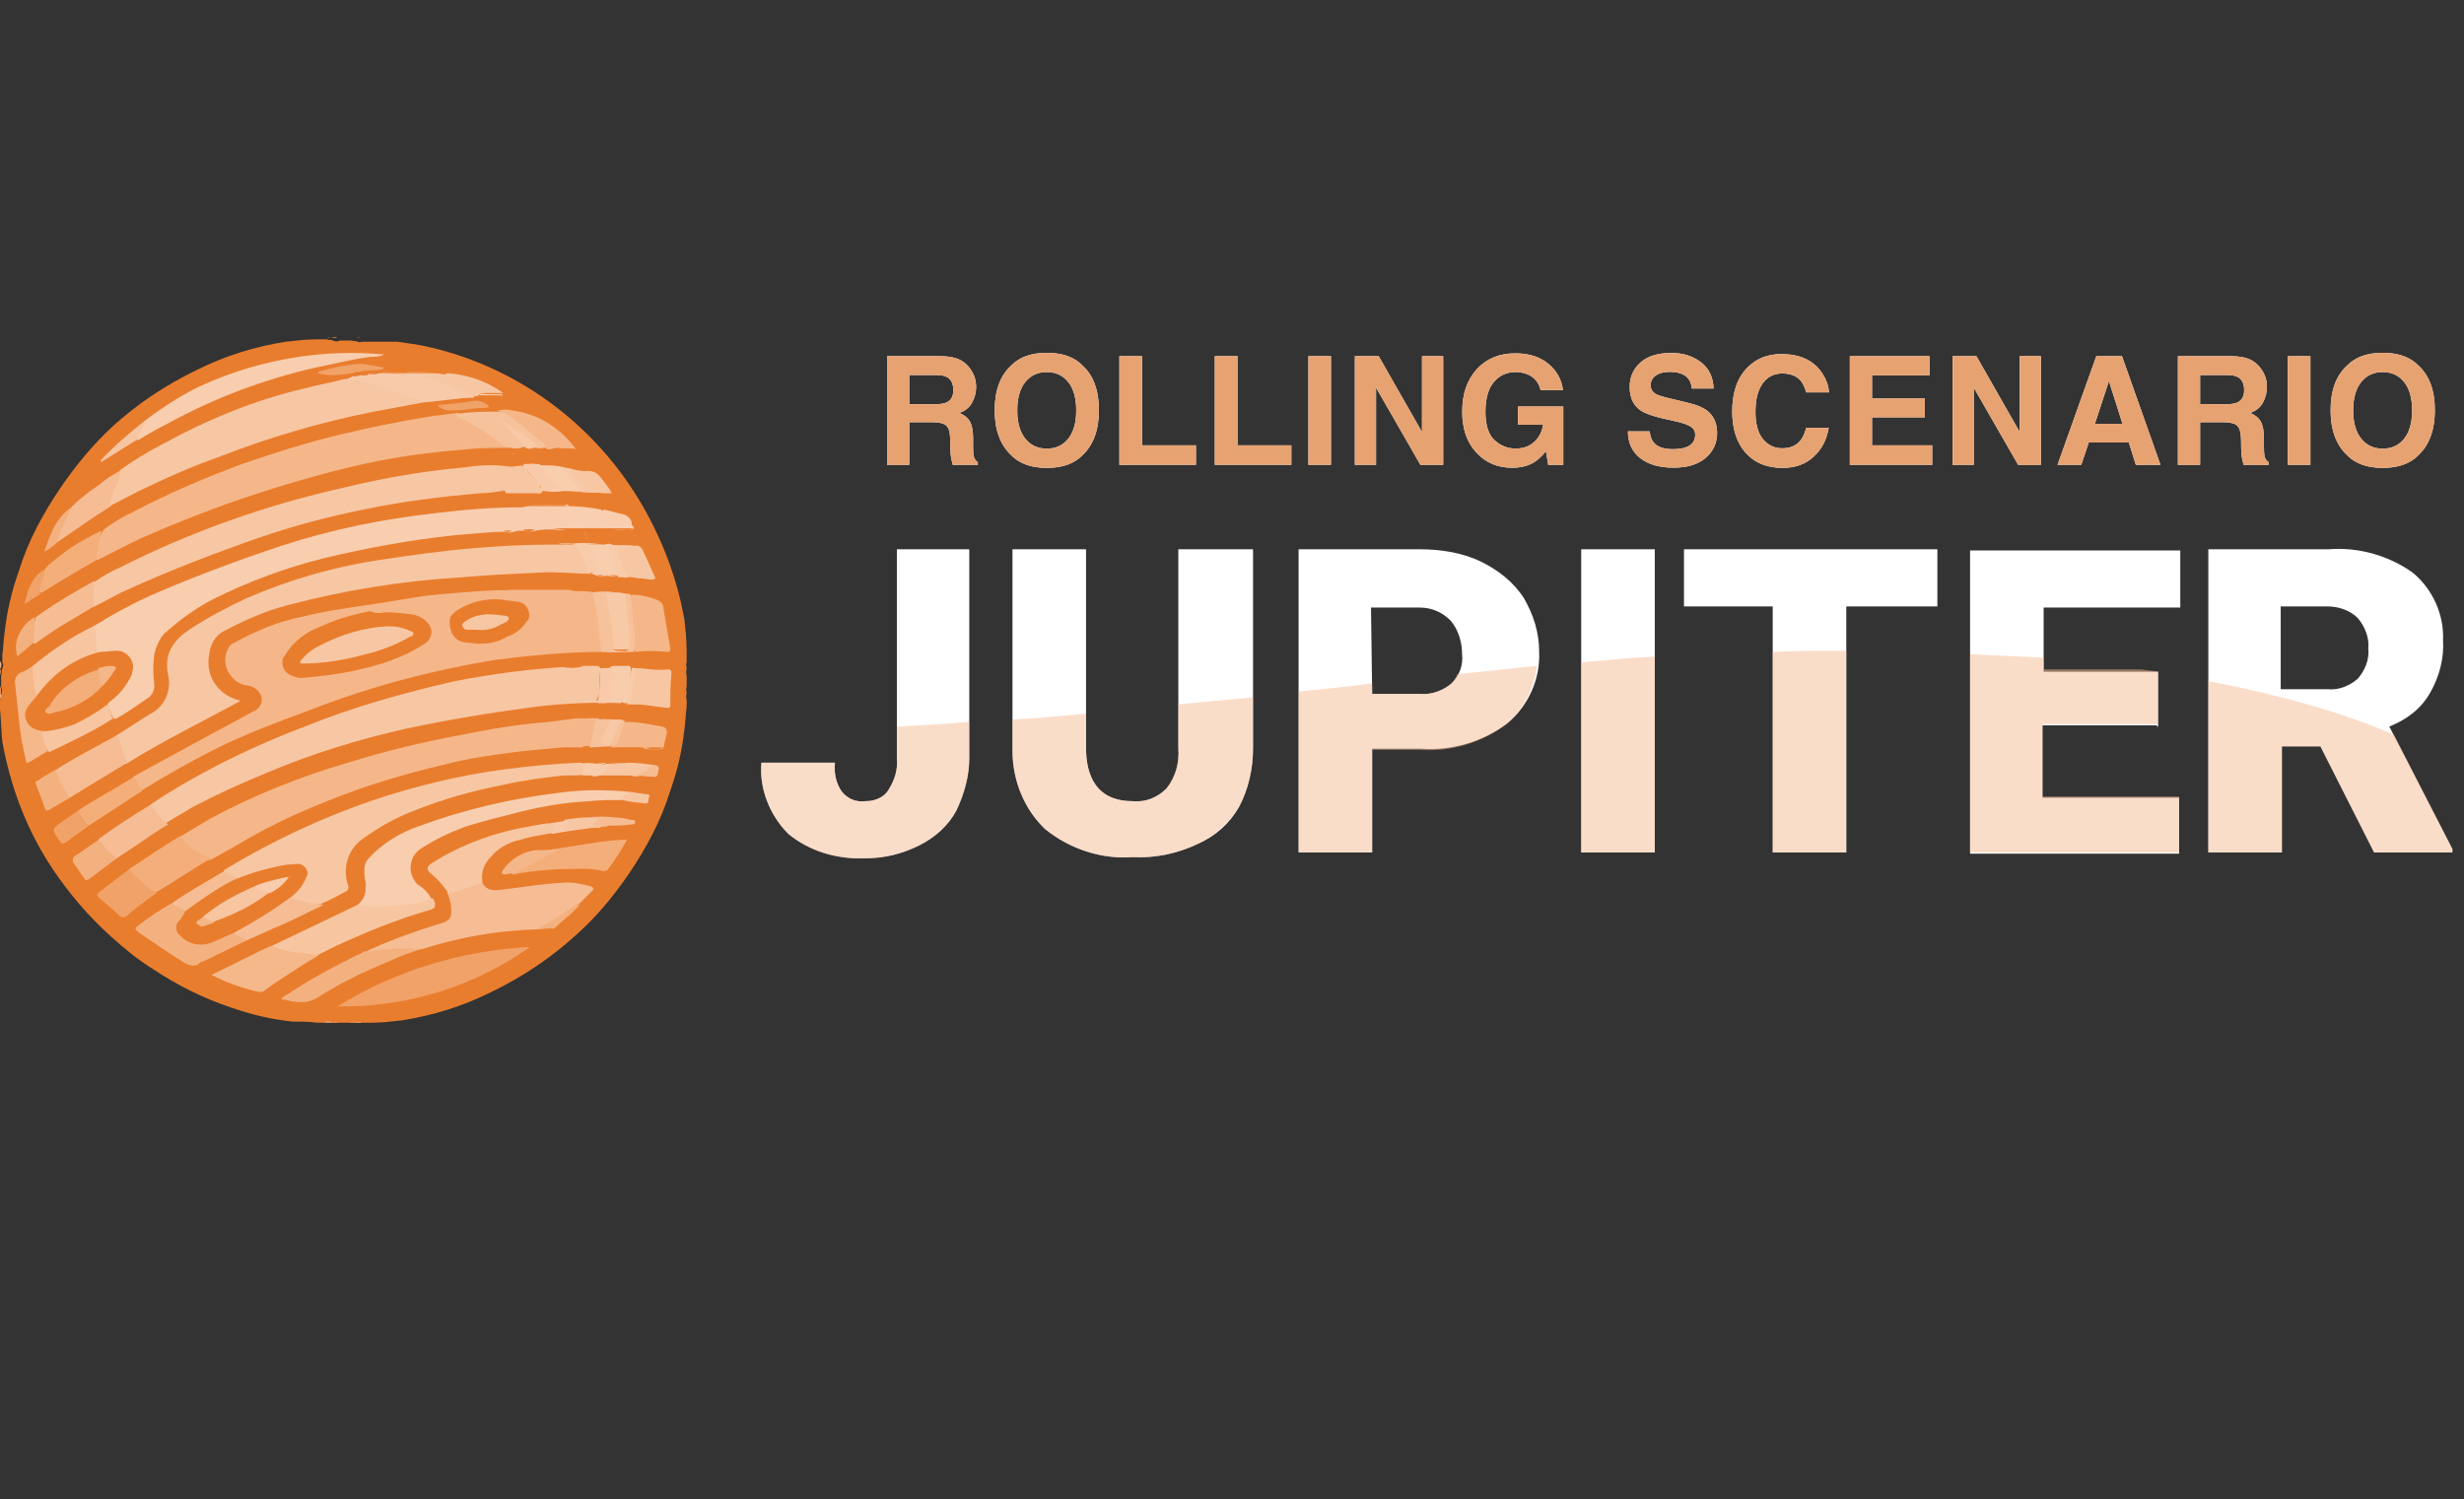 <svg width="212" height="129" viewBox="0 0 212 129" fill="none" xmlns="http://www.w3.org/2000/svg">
<rect x="0" y="0" width="212" height="129" fill="#333333" stroke="none"/>
<g clip-path="url(#clip0_2952_69291)">
<path d="M77.065 47.262H83.395V65.223C83.395 66.728 82.993 68.233 82.29 69.738C81.587 71.043 80.482 72.046 79.075 72.749C77.668 73.451 76.161 73.852 74.453 73.852C72.042 73.953 69.63 73.25 67.822 71.745C66.214 70.14 65.31 67.832 65.511 65.624H71.841C71.74 66.527 71.941 67.43 72.444 68.133C72.946 68.735 73.649 69.036 74.453 68.936C75.257 68.936 76.061 68.635 76.463 67.932C76.965 67.129 77.266 66.226 77.166 65.223V47.262H77.065ZM107.811 47.262V64.42C107.811 66.126 107.409 67.932 106.605 69.437C105.802 70.842 104.596 71.946 102.988 72.648C101.28 73.451 99.371 73.852 97.462 73.752C94.749 73.953 92.036 73.049 89.926 71.344C88.118 69.638 87.113 67.129 87.113 64.621V47.262H93.443V64.621C93.543 67.43 94.85 68.936 97.462 68.936C98.567 69.036 99.572 68.635 100.376 67.832C101.18 66.828 101.481 65.624 101.381 64.32V47.262H107.811ZM118.06 64.521V73.35H111.73V47.262H122.179C123.988 47.262 125.897 47.563 127.504 48.366C128.911 49.068 130.217 50.072 131.122 51.476C131.925 52.881 132.428 54.386 132.428 56.092C132.528 58.4 131.523 60.708 129.715 62.213C127.605 63.818 124.892 64.621 122.28 64.42H118.06V64.521ZM118.06 59.704H122.179C123.184 59.805 124.189 59.403 124.892 58.801C125.595 58.099 125.897 57.196 125.796 56.293C125.796 55.289 125.495 54.186 124.792 53.383C124.088 52.681 123.184 52.279 122.179 52.279H117.959L118.06 59.704ZM142.375 73.35H136.045V47.262H142.375V73.35ZM166.69 52.179H158.853V73.35H152.523V52.179H144.887V47.262H166.69V52.179ZM185.58 62.413H175.733V68.635H187.489V73.451H169.503V47.362H187.589V52.279H175.833V57.798H185.68V62.514H185.58V62.413ZM199.646 64.22H196.331V73.35H190.001V47.262H200.35C202.862 47.061 205.474 47.764 207.584 49.269C209.292 50.674 210.297 52.881 210.196 55.089C210.297 56.594 209.895 58.199 209.091 59.604C208.287 61.009 207.082 61.912 205.574 62.514L211 73.049V73.35H204.268L199.646 64.22ZM196.23 59.303H200.249C201.254 59.403 202.158 59.002 202.862 58.4C203.464 57.697 203.866 56.794 203.766 55.791C203.866 54.888 203.464 53.885 202.862 53.182C202.158 52.48 201.154 52.179 200.249 52.179H196.23V59.303Z" fill="white"/>
<path d="M74.453 73.852C76.061 73.852 77.568 73.451 79.075 72.748C80.482 72.046 81.587 71.043 82.29 69.738C82.993 68.333 83.395 66.828 83.395 65.223V62.112C81.185 62.313 79.075 62.413 77.166 62.514V65.223C77.266 66.226 76.965 67.129 76.463 67.932C76.061 68.634 75.257 68.935 74.453 68.935C73.649 69.036 72.946 68.735 72.444 68.133C71.941 67.43 71.74 66.527 71.841 65.624H65.511C65.31 67.832 66.214 70.139 67.822 71.745C69.63 73.25 71.941 73.952 74.453 73.852Z" fill="#F6BD95" fill-opacity="0.5"/>
<path d="M101.38 60.607V64.32C101.481 65.524 101.179 66.728 100.376 67.832C99.572 68.635 98.567 69.036 97.462 68.936C94.95 68.936 93.543 67.531 93.443 64.621V61.41C91.232 61.611 89.122 61.812 87.113 61.912V64.621C87.113 67.129 88.118 69.638 89.926 71.344C92.036 73.05 94.749 73.953 97.462 73.752C99.371 73.852 101.28 73.451 102.988 72.648C104.495 71.946 105.701 70.842 106.605 69.437C107.409 67.932 107.811 66.227 107.811 64.42V60.005C105.5 60.206 103.39 60.407 101.38 60.607Z" fill="#F6BD95" fill-opacity="0.5"/>
<path d="M132.227 57.296C130.016 57.497 127.705 57.798 125.394 57.998C125.294 58.299 125.093 58.6 124.892 58.801C124.189 59.403 123.184 59.804 122.179 59.704H118.059V58.801C115.849 59.102 113.739 59.303 111.729 59.503V73.35H118.059V64.52H122.179C124.791 64.721 127.504 63.918 129.614 62.313C131.121 61.008 132.026 59.202 132.227 57.296Z" fill="#F6BD95" fill-opacity="0.5"/>
<path d="M190 73.351H196.33V64.22H199.646L204.268 73.351H211V73.05L205.976 63.216C201.555 61.31 196.23 59.805 190 58.601V73.351Z" fill="#F6BD95" fill-opacity="0.5"/>
<path d="M142.375 56.493C140.365 56.593 138.155 56.794 136.045 56.995V73.35H142.375V56.493Z" fill="#F6BD95" fill-opacity="0.5"/>
<path d="M158.853 73.35V55.992C156.743 55.992 154.733 55.992 152.523 56.092V73.35H158.853Z" fill="#F6BD95" fill-opacity="0.5"/>
<path d="M169.503 56.292V73.35H187.489V68.534H175.733V62.313H185.58H185.68V57.798C185.178 57.697 184.776 57.697 184.273 57.597H175.833V56.593C173.723 56.493 171.613 56.393 169.503 56.292Z" fill="#F6BD95" fill-opacity="0.5"/>
<path d="M27.932 88H27.329C26.526 87.9 25.822 87.9 25.119 87.9C23.311 87.699 21.602 87.298 19.894 86.696C17.483 85.893 15.272 84.789 13.162 83.384C11.856 82.582 10.65 81.578 9.545 80.575C7.636 78.869 5.928 76.862 4.521 74.755C2.311 71.444 0.904 67.731 0.201 63.818C0.1 62.815 0.1 61.912 0 61.008C0 60.908 0 60.808 0 60.808V60.206C0.1 60.005 0 59.804 0.1 59.704C0.201 59.604 0.201 59.303 0.1 59.102V58.099C0.201 57.898 0.1 57.697 0.201 57.497C0.301 57.296 0.301 57.095 0.201 56.995V56.393C0.301 55.691 0.301 54.988 0.402 54.386C0.603 52.58 1.005 50.874 1.608 49.168C2.411 46.559 3.718 44.151 5.225 41.944C6.531 40.037 7.938 38.332 9.646 36.726C11.856 34.719 14.268 33.114 16.98 31.809C19.392 30.605 22.004 29.803 24.617 29.401C25.521 29.301 26.325 29.201 27.229 29.201H28.133C28.334 29.301 28.535 29.201 28.636 29.301C28.837 29.401 29.038 29.401 29.239 29.301H30.243C30.444 29.401 30.645 29.301 30.746 29.401C30.947 29.502 31.047 29.401 31.248 29.401H31.851C32.655 29.401 33.358 29.401 34.162 29.401C34.865 29.502 35.569 29.602 36.171 29.702C44.209 31.308 51.243 36.425 55.362 43.65C57.071 46.66 58.276 49.871 58.879 53.282C58.98 54.185 59.08 55.088 59.08 56.092V56.995C58.98 57.196 59.08 57.396 59.08 57.497C59.08 57.597 58.98 57.898 59.08 58.099V59.102C58.98 59.303 59.08 59.503 59.08 59.604C59.08 59.704 58.98 60.005 59.08 60.206V60.808C58.98 61.51 58.98 62.213 58.879 62.815C58.678 64.621 58.276 66.326 57.673 68.032C56.87 70.641 55.563 73.049 54.056 75.257C52.75 77.163 51.243 78.969 49.535 80.475C47.324 82.481 44.913 84.087 42.2 85.391C39.789 86.595 37.176 87.398 34.564 87.799C33.66 87.9 32.856 88 31.951 88C31.851 88 31.75 88 31.65 88.1H31.047C30.846 88 30.746 88.1 30.545 88C30.344 87.9 30.143 88 30.042 88.1H29.038C28.837 88 28.636 88.1 28.435 88C28.234 87.9 28.133 87.9 27.932 88Z" fill="#E97D2E"/>
<path d="M0 59.002C0.1 59.203 0.1 59.403 0.1 59.604C0.1 59.704 0 59.704 0 59.604V59.002Z" fill="#EE914C"/>
<path d="M28.535 29C28.334 29 28.133 29.101 28.033 28.9L28.535 29Z" fill="#F1A973"/>
<path d="M0 56.895C0.201 57.096 0.1 57.296 0.1 57.397C0.1 57.497 0 57.497 0 57.497V56.895Z" fill="#F1A973"/>
<path d="M28.535 29L29.138 28.9C28.937 29.101 28.736 29.101 28.535 29ZM0 57.497C0.1 57.697 0.1 57.898 0 58.099V57.497Z" fill="#EE914C"/>
<path d="M0 59.604C0.1 59.805 0.201 60.005 0 60.106V59.604ZM27.932 88C28.133 87.8 28.334 87.9 28.435 87.9C28.535 87.9 28.535 88 28.535 88H27.932Z" fill="#F1A973"/>
<path d="M28.535 88C28.736 87.9 28.937 87.9 29.138 88H28.535ZM30.042 88C30.243 87.9 30.444 87.9 30.645 87.9C30.746 87.9 30.746 88 30.645 88H30.042Z" fill="#EE914C"/>
<path d="M30.645 29L31.147 28.9C30.946 29.101 30.745 29 30.645 29ZM30.645 88C30.846 87.9 30.946 87.9 31.147 88H30.645Z" fill="#F1A973"/>
<path d="M49.032 50.774C49.736 50.975 50.439 50.774 51.042 50.975C51.243 50.975 51.444 51.175 51.444 51.376C51.745 52.781 51.946 54.185 51.946 55.59C51.946 55.791 51.946 55.992 51.846 56.092C48.731 56.092 45.616 56.393 42.501 56.794C37.076 57.697 31.75 59.102 26.626 61.109C23.913 62.112 21.201 63.116 18.588 64.42C16.378 65.524 14.268 66.728 12.158 68.032C11.655 67.932 11.354 67.33 11.454 66.828L16.98 63.818L21.803 61.209C22.306 61.009 22.607 60.507 22.507 60.005C22.406 59.504 21.904 59.102 21.401 59.002C20.196 58.901 19.291 57.798 19.392 56.594C19.392 56.393 19.492 56.092 19.593 55.891C19.693 55.59 19.894 55.39 20.196 55.289C22.004 54.286 23.913 53.483 25.923 53.082C27.932 52.58 30.042 52.279 32.152 51.978C33.358 51.777 34.664 51.577 35.87 51.376C37.076 51.175 38.482 51.075 39.789 50.975C41.095 50.874 42.401 50.774 43.707 50.774C44.209 50.774 44.712 50.774 45.214 50.774C46.52 50.774 47.827 50.774 49.032 50.774Z" fill="#F5B789"/>
<path d="M50.942 49.37C49.434 49.37 47.927 49.169 46.42 49.269C44.21 49.37 41.999 49.47 39.789 49.67C34.664 49.972 29.641 50.774 24.717 52.079C22.808 52.58 21 53.383 19.292 54.286C18.488 54.688 18.086 55.49 17.985 56.393C17.684 58.099 18.689 59.705 20.397 60.206L20.698 60.307C17.383 62.113 14.067 63.718 10.852 65.725C10.651 65.725 10.55 65.625 10.45 65.424C10.249 64.922 10.048 64.32 9.847 63.819C9.746 63.618 9.847 63.417 9.947 63.317C10.952 62.715 11.957 62.012 12.962 61.41C14.167 60.808 14.77 59.404 14.469 58.099C14.067 56.193 14.971 55.089 16.277 54.186C17.784 53.182 19.492 52.279 21.201 51.477C24.918 49.871 28.736 48.767 32.755 48.165C35.468 47.764 38.181 47.363 40.894 47.162C43.104 46.961 45.315 46.861 47.525 46.861H47.927C48.329 46.861 48.731 46.861 49.133 46.861C49.535 46.761 49.836 46.961 49.937 47.363C50.138 47.764 50.339 48.165 50.439 48.567C50.54 48.868 50.741 49.069 50.841 49.37C50.942 49.269 50.942 49.269 50.942 49.37ZM12.962 69.237C13.765 68.635 14.67 68.133 15.473 67.631C18.89 65.625 22.507 63.919 26.224 62.514C30.444 60.808 34.765 59.604 39.186 58.601C42.301 57.999 45.315 57.597 48.43 57.397C48.932 57.497 49.434 57.497 49.937 57.397L50.138 57.296C50.54 57.296 50.841 57.296 51.243 57.296C51.544 57.296 51.745 57.397 51.645 57.798C51.544 58.4 51.645 59.002 51.544 59.604C51.544 59.805 51.444 60.106 51.243 60.307C50.841 60.307 50.54 60.307 50.138 60.307C50.64 60.307 51.142 60.307 51.645 60.206C52.147 60.106 52.65 60.106 53.152 60.206C53.353 60.206 53.453 60.307 53.453 60.507C51.042 60.407 48.631 60.507 46.119 60.808C42.301 61.31 38.583 61.912 34.865 62.715C30.846 63.618 26.928 64.822 23.11 66.427C20.899 67.33 18.689 68.334 16.579 69.438L14.067 70.943C13.866 71.043 13.665 70.943 13.464 70.742C13.162 70.341 12.861 70.04 12.56 69.739C12.861 69.638 12.861 69.438 12.962 69.237Z" fill="#F7C7A4"/>
<path d="M54.458 45.255C54.458 45.356 54.559 45.356 54.559 45.456C54.559 45.456 54.458 45.556 54.358 45.556C52.75 45.556 51.142 45.757 49.635 45.657C48.932 45.556 48.229 45.657 47.626 45.556C47.123 45.556 46.621 45.556 46.119 45.657C45.817 45.757 45.415 45.757 45.114 45.657C44.812 45.657 44.511 45.657 44.21 45.757C44.009 45.858 43.707 45.858 43.506 45.757C41.999 45.757 40.492 45.958 39.085 46.058C35.267 46.46 31.449 47.162 27.732 48.065C24.516 48.868 21.301 50.072 18.287 51.577C16.78 52.38 15.373 53.383 14.067 54.587C13.665 55.089 13.363 55.791 13.263 56.393C13.162 57.196 13.162 57.999 13.263 58.801C13.363 59.303 13.062 59.905 12.66 60.106C11.756 60.708 10.952 61.31 10.048 61.812C9.847 61.912 9.746 61.812 9.646 61.611C9.545 61.21 9.344 60.909 9.244 60.608C9.143 60.306 9.445 60.206 9.545 60.106C10.249 59.604 10.751 58.902 11.153 58.099C11.454 57.497 11.253 56.795 10.651 56.393C10.45 56.293 10.249 56.193 9.947 56.193C9.445 56.293 8.942 56.293 8.44 56.293C8.239 56.193 8.139 56.092 8.139 55.892C8.038 55.189 7.938 54.487 8.038 53.885C9.847 52.781 11.655 51.778 13.564 50.975C17.081 49.47 20.598 48.165 24.215 46.961C28.535 45.556 32.956 44.654 37.478 44.152C39.889 43.851 42.401 43.65 44.913 43.65C45.013 43.65 45.114 43.65 45.214 43.55C45.717 43.449 46.219 43.449 46.721 43.449H48.631C48.731 43.449 48.831 43.349 48.932 43.55V43.65C48.53 44.051 48.53 44.051 48.932 44.654C49.032 44.754 49.032 44.854 49.133 44.955C49.233 45.255 49.133 45.356 48.831 45.356H47.023C47.123 45.356 47.123 45.356 47.224 45.356C48.43 45.356 49.535 45.255 50.64 45.155C51.142 45.155 51.544 45.155 52.047 45.155C52.549 45.255 52.951 45.255 53.453 45.255C53.755 45.255 54.056 45.255 54.458 45.255Z" fill="#F8CEAF"/>
<path d="M43.908 38.533C42.803 38.533 41.597 38.533 40.492 38.633C37.88 38.834 35.267 39.135 32.655 39.636C29.138 40.339 25.622 41.342 22.205 42.446C18.789 43.55 15.473 44.854 12.258 46.259C10.952 46.861 9.646 47.563 8.44 48.165C8.34 48.165 8.239 48.165 8.239 48.065C8.239 48.065 8.239 48.065 8.239 47.965C8.239 47.162 8.44 46.259 8.943 45.556C9.746 44.954 10.55 44.453 11.454 44.051C14.469 42.446 17.584 41.142 20.799 39.937C23.713 38.934 26.526 38.031 29.54 37.329C32.052 36.727 34.564 36.225 37.076 35.824C37.88 35.723 38.583 35.623 39.387 35.523C40.794 36.024 42.2 36.827 43.305 37.83C43.506 37.931 43.607 38.131 43.808 38.131C43.808 38.332 43.908 38.332 43.908 38.533ZM48.329 64.32C47.224 64.42 46.119 64.521 45.014 64.621C42.703 64.922 40.291 65.223 38.081 65.825C34.664 66.628 31.349 67.631 28.134 68.936C25.32 70.04 22.607 71.344 19.995 72.949C19.392 73.25 18.789 73.652 18.186 73.953C17.885 74.053 17.584 73.953 17.383 73.752C16.78 73.351 16.277 72.949 15.775 72.448C15.675 72.347 15.473 72.147 15.574 71.946C16.378 71.444 17.282 70.942 18.086 70.441C21.803 68.434 25.823 66.829 29.942 65.624C33.157 64.621 36.473 63.818 39.789 63.216C42.2 62.715 44.712 62.313 47.224 62.113C48.028 62.012 48.731 61.912 49.535 61.812C50.138 61.711 50.741 61.711 51.343 61.812H51.544C51.544 62.614 51.243 63.517 50.841 64.22C50.64 64.22 50.339 64.119 50.037 64.32C49.434 64.42 48.832 64.42 48.329 64.32Z" fill="#F5B789"/>
<path d="M43.205 42.245C42.501 42.345 41.898 42.446 41.195 42.446C37.88 42.747 34.564 43.148 31.248 43.85C28.234 44.452 25.22 45.255 22.306 46.259C18.287 47.663 14.368 49.168 10.45 50.975C9.646 51.376 8.942 51.777 8.139 52.179C7.938 52.279 7.837 52.179 7.837 51.978C7.737 51.476 7.737 50.874 7.837 50.272C7.938 50.172 8.038 50.072 8.139 50.072C8.842 49.57 9.545 49.168 10.248 48.867C16.378 45.757 22.909 43.449 29.64 41.944C32.956 41.141 36.372 40.539 39.788 40.238C41.095 40.038 42.401 39.937 43.707 40.138C44.209 40.238 44.812 39.937 45.315 40.138C45.315 40.639 45.717 40.84 46.018 41.242C46.319 41.543 46.42 41.643 46.52 41.944C46.721 42.145 46.721 42.245 46.621 42.345C46.52 42.546 46.319 42.446 46.219 42.446H43.506C43.506 42.145 43.305 42.145 43.205 42.245ZM36.473 34.619L32.152 35.422C27.631 36.325 23.11 37.629 18.789 39.335C16.478 40.138 14.268 41.141 11.957 42.245C11.153 42.646 10.248 43.148 9.445 43.549C9.143 43.549 9.143 43.349 9.244 43.148C9.445 42.145 9.847 41.242 10.349 40.439C11.454 39.636 12.76 38.833 13.966 38.231C17.784 36.124 21.904 34.418 26.224 33.415C27.329 33.114 28.535 32.913 29.64 32.612C29.741 32.612 29.841 32.612 29.942 32.612C30.846 32.813 31.65 33.014 32.554 33.214C33.66 33.515 34.865 33.917 35.97 34.318C36.171 34.318 36.372 34.318 36.473 34.619Z" fill="#F7C7A4"/>
<path d="M19.291 74.856C23.411 72.347 27.731 70.341 32.152 68.835C35.769 67.631 39.487 66.728 43.205 66.227C45.415 65.925 47.626 65.725 49.836 65.624C50.137 65.624 50.338 65.725 50.238 66.026C50.137 66.327 50.238 66.327 50.439 66.427C50.539 66.427 50.64 66.528 50.64 66.628C49.937 66.728 49.133 66.728 48.429 66.728C46.721 66.929 45.013 67.13 43.305 67.531C40.693 68.033 38.181 68.735 35.669 69.739C34.061 70.341 32.654 71.143 31.248 72.147C29.942 73.05 29.439 74.655 29.942 76.16C30.042 76.461 29.942 76.662 29.64 76.762C28.937 77.164 28.334 77.465 27.631 77.766C26.727 77.866 25.923 77.766 25.119 77.565C25.018 77.565 24.918 77.465 24.817 77.364C24.717 77.063 24.817 76.963 25.018 76.863C25.42 76.562 25.722 76.16 25.923 75.659C26.224 74.956 25.923 74.555 25.219 74.555C24.215 74.655 23.21 74.856 22.205 75.157C21.602 75.358 20.999 75.558 20.296 75.759C19.994 75.659 19.593 75.458 19.291 75.257C19.392 75.157 19.191 75.056 19.291 74.856Z" fill="#F7C7A3"/>
<path d="M46.018 79.973C42.702 80.073 39.387 80.675 36.272 81.679H36.171C34.865 81.879 33.559 81.879 32.353 82.08C32.152 82.08 31.951 82.181 31.65 82.181C31.349 82.181 31.248 82.181 31.248 81.98C33.358 80.977 35.569 80.174 37.88 79.471C38.884 79.17 38.884 78.869 38.784 77.766C38.683 77.465 38.683 77.163 38.482 76.862C38.482 76.762 38.583 76.662 38.683 76.561C39.487 76.361 40.291 75.96 41.195 75.759C41.296 75.759 41.296 75.759 41.396 75.759C41.798 76.561 42.2 76.662 43.104 76.561C44.812 76.361 46.52 76.06 48.329 75.96C49.133 75.859 50.037 76.06 50.841 76.26C51.042 76.361 51.142 76.461 50.941 76.662C50.74 76.862 50.238 77.364 49.937 77.665C49.233 78.067 48.63 78.568 47.927 79.07C47.425 79.672 46.721 79.973 46.018 79.973Z" fill="#F6BD95"/>
<path d="M30.746 77.866C31.148 77.565 31.349 77.164 31.449 76.762C31.549 76.461 31.549 76.16 31.449 75.859C31.349 75.458 31.349 75.157 31.349 74.755C31.349 74.555 31.449 74.254 31.549 74.053C32.755 72.648 34.363 71.645 36.171 71.043C39.989 69.638 43.908 68.735 47.927 68.233C50.037 67.932 52.047 67.932 54.157 68.133C54.157 68.434 53.956 68.735 53.554 68.835C52.649 68.835 51.645 68.835 50.74 68.936C48.731 69.036 46.822 69.337 44.812 69.839C43.205 70.24 41.597 70.641 39.989 71.143C38.683 71.645 37.377 72.247 36.171 73.05C35.267 73.652 35.066 74.956 35.669 75.759C35.769 75.96 35.97 76.16 36.171 76.261C36.573 76.562 36.875 76.863 37.076 77.264C37.076 77.565 36.875 77.665 36.573 77.766C35.87 77.966 35.267 78.067 34.564 78.167C33.459 78.267 32.253 78.267 31.148 78.267C31.047 78.167 30.746 78.267 30.746 77.866Z" fill="#F8CEAF"/>
<path d="M45.616 81.478C40.793 84.89 34.966 86.696 29.038 86.595C34.061 83.485 39.789 81.779 45.616 81.478Z" fill="#F1A268"/>
<path d="M12.56 36.124C14.167 34.92 15.875 33.816 17.684 33.014C22.507 30.907 27.832 30.003 33.057 30.505C32.655 30.706 32.253 30.706 31.851 30.706C30.244 30.907 28.837 31.308 27.229 31.609C22.808 32.612 18.488 34.218 14.469 36.425C13.665 36.827 12.761 37.328 11.957 37.83C11.555 37.93 11.655 37.629 11.756 37.429C11.856 36.927 12.158 36.526 12.56 36.124Z" fill="#F8CEAE"/>
<path d="M30.746 77.866C31.55 77.966 32.253 78.066 33.057 77.966C34.162 77.966 35.267 77.866 36.272 77.565C36.573 77.565 36.975 77.364 37.176 77.264C37.277 77.364 37.377 77.464 37.377 77.565C37.478 77.866 37.478 78.167 37.076 78.267C34.262 79.07 31.55 80.174 28.937 81.378L27.33 82.18C26.325 82.281 25.421 82.281 24.416 81.98C24.114 81.98 23.913 81.879 23.712 81.779C23.512 81.679 23.311 81.679 23.411 81.378L28.234 79.07L30.746 77.866Z" fill="#F7C6A1"/>
<path d="M41.496 75.859C41.496 75.96 41.396 76.06 41.296 76.06C40.391 76.261 39.487 76.762 38.583 76.863C38.181 76.261 37.678 75.659 37.076 75.157C36.674 74.856 36.674 74.555 37.176 74.254C39.889 72.548 42.803 71.545 45.917 71.043C46.42 70.943 46.922 70.842 47.425 70.842C47.525 70.842 47.525 70.842 47.626 70.842C48.028 70.842 48.028 70.943 47.827 71.244C47.726 71.344 47.626 71.545 47.626 71.645C46.721 71.846 45.717 71.946 44.812 72.247C43.807 72.448 42.903 72.949 42.3 73.652C41.597 74.354 41.396 75.057 41.496 75.859Z" fill="#F7C7A3"/>
<path d="M21.301 80.876L17.583 82.682C17.483 82.682 17.382 82.782 17.282 82.782C16.78 83.284 16.277 83.083 15.775 82.782C14.469 81.98 13.162 81.077 11.856 80.174C11.655 79.973 11.555 79.873 11.856 79.672C12.761 78.969 13.765 78.267 14.87 77.665C15.373 77.866 15.875 77.866 16.177 78.367C16.277 78.668 15.976 78.769 15.875 78.969C15.172 79.772 15.574 80.274 16.277 80.675C16.88 81.077 17.784 81.077 18.387 80.776C18.789 80.575 19.291 80.374 19.693 80.174C19.794 80.073 19.995 80.073 20.196 80.073C20.397 80.274 20.698 80.274 21 80.475C21.301 80.776 21.301 80.575 21.301 80.876Z" fill="#F4B180"/>
<path d="M23.31 81.378C24.114 81.679 25.018 81.98 25.923 81.98C26.425 82.08 26.927 82.08 27.43 82.181C27.028 82.482 26.526 82.682 26.124 82.983C25.018 83.686 23.913 84.388 22.808 85.191C22.607 85.391 22.306 85.391 22.004 85.291C20.698 84.99 19.392 84.489 18.186 83.886C19.894 83.084 21.602 82.181 23.31 81.378Z" fill="#F5B88B"/>
<path d="M15.473 71.946C16.177 72.849 17.081 73.451 18.186 73.852C16.579 74.755 15.172 75.759 13.464 76.762C13.163 76.862 12.962 76.762 12.761 76.561C12.258 76.16 11.756 75.759 11.354 75.357C11.153 75.157 10.952 75.056 11.153 74.755C12.56 73.852 13.966 72.849 15.473 71.946Z" fill="#F4AE7B"/>
<path d="M10.148 63.216C10.349 64.019 10.65 64.822 10.952 65.624L6.33 68.434C6.23 68.534 6.129 68.534 6.029 68.635C5.727 68.635 5.627 68.434 5.526 68.233C5.225 67.732 5.024 67.23 4.823 66.829C4.722 66.628 4.722 66.427 4.823 66.227C6.531 65.123 8.34 64.22 10.148 63.216Z" fill="#F6BD95"/>
<path d="M31.248 81.879C31.951 81.879 32.755 81.679 33.459 81.679C34.363 81.578 35.267 81.578 36.172 81.679C35.267 81.98 34.363 82.281 33.559 82.682C31.349 83.585 29.239 84.589 27.229 85.893C26.727 86.194 26.023 86.294 25.421 86.194C25.019 86.194 24.617 85.993 24.215 85.993C24.215 85.793 24.416 85.793 24.516 85.692C26.626 84.288 28.837 83.084 31.148 81.98L31.248 81.879Z" fill="#F4B180"/>
<path d="M47.726 73.05C49.032 72.849 50.238 72.648 51.544 72.448C52.348 72.347 53.152 72.247 53.956 72.247C53.453 73.15 52.951 73.953 52.348 74.756C52.248 74.956 51.946 74.956 51.846 74.956C51.243 74.756 50.54 74.756 49.937 74.756C48.028 74.756 46.018 74.856 44.109 75.257C44.009 74.956 44.21 74.856 44.511 74.756C45.415 74.354 46.32 73.953 47.224 73.451C47.425 73.251 47.626 73.351 47.726 73.05Z" fill="#F4AE7A"/>
<path d="M36.473 34.619L33.961 33.716C32.956 33.315 31.851 33.114 30.745 32.813C30.444 32.713 30.143 32.713 29.741 32.713L30.042 32.512C30.143 32.512 30.243 32.412 30.243 32.412C30.444 32.311 30.645 32.412 30.846 32.311H30.946C31.147 32.211 31.449 32.311 31.65 32.211C31.951 32.01 32.253 32.211 32.554 32.111C32.755 32.01 33.056 32.01 33.257 32.01C33.961 32.111 34.664 32.111 35.267 32.01C35.97 32.01 36.774 32.01 37.477 32.111L38.181 32.211C38.181 32.512 37.98 32.512 37.779 32.512C37.276 32.512 36.774 32.412 36.272 32.311C37.377 32.512 38.482 32.913 39.587 33.515C39.889 33.716 40.19 33.816 40.492 33.917C40.693 33.917 40.793 34.017 40.793 34.218C39.487 34.218 37.98 34.519 36.473 34.619Z" fill="#F8CAAA"/>
<path d="M54.358 51.175C55.161 51.175 55.965 51.376 56.669 51.677C56.87 51.777 57.071 51.978 57.071 52.279C57.272 53.483 57.472 54.587 57.673 55.791C57.673 55.992 57.673 56.092 57.472 56.092C56.568 55.992 55.563 55.992 54.659 56.092C54.559 55.891 54.559 55.791 54.559 55.59C54.559 54.386 54.458 53.082 54.257 51.878C54.157 51.577 54.056 51.376 54.358 51.175Z" fill="#F5B789"/>
<path d="M12.961 69.237C13.363 69.839 13.866 70.441 14.469 70.943C13.564 71.444 12.76 72.046 11.856 72.648L10.048 73.853C9.344 73.652 8.741 73.05 8.44 72.347C8.44 72.247 8.44 72.247 8.54 72.147C9.947 71.143 11.454 70.14 12.961 69.237Z" fill="#F6BD95"/>
<path d="M8.038 53.885C8.239 54.085 8.239 54.286 8.239 54.587C8.239 54.989 8.239 55.39 8.339 55.791C8.339 55.992 8.44 56.092 8.641 56.092C8.641 56.293 8.44 56.393 8.339 56.393C6.933 56.795 5.627 57.497 4.622 58.601C4.22 58.902 4.019 59.303 3.617 59.705C3.316 59.805 3.215 59.905 2.914 59.805C2.813 59.805 2.813 59.705 2.813 59.604C2.612 58.902 2.612 58.099 2.813 57.296C4.421 55.992 6.129 54.788 8.038 53.885Z" fill="#F7C6A1"/>
<path d="M8.139 49.971C8.038 50.573 8.038 51.276 8.038 51.878C8.038 51.978 8.139 52.078 8.239 52.078C7.234 52.681 6.23 53.282 5.225 53.885C4.421 54.386 3.718 54.888 3.014 55.39C2.914 55.39 2.813 55.289 2.813 55.189C2.813 55.189 2.813 55.189 2.813 55.089C2.713 54.386 2.914 53.684 3.115 53.082C4.622 51.978 6.33 50.975 8.139 49.971ZM10.45 40.439C10.349 41.242 9.847 41.944 9.646 42.747C9.545 43.048 9.344 43.248 9.545 43.55C7.938 44.553 6.531 45.556 4.923 46.66C4.622 46.56 4.722 46.359 4.823 46.158C5.124 45.255 5.627 44.352 6.23 43.55C6.933 42.847 7.737 42.245 8.641 41.643C9.043 41.242 9.746 40.84 10.45 40.439Z" fill="#F6BD95"/>
<path d="M8.741 45.657C8.54 46.359 8.44 47.062 8.339 47.663C8.339 47.864 8.339 48.065 8.339 48.165C6.732 49.068 5.124 50.072 3.617 50.975C3.316 51.075 3.215 50.874 3.316 50.573C3.316 49.971 3.617 49.269 4.019 48.767C4.923 47.965 5.827 47.262 6.832 46.66C7.435 46.359 8.038 45.958 8.741 45.657Z" fill="#F4AE7A"/>
<path d="M55.161 57.497C55.965 57.597 56.668 57.698 57.472 57.597C57.673 57.597 57.774 57.698 57.774 57.898C57.673 58.902 57.673 59.805 57.673 60.708C57.673 60.909 57.573 60.909 57.372 60.909C56.468 60.808 55.563 60.608 54.558 60.608H53.956C53.956 60.507 54.157 60.407 54.056 60.307C54.157 59.705 54.257 59.002 54.257 58.4C54.257 58.3 54.358 58.099 54.358 57.999C54.358 57.798 54.458 57.597 54.759 57.497C54.86 57.497 54.86 57.497 54.96 57.497C55.061 57.597 55.061 57.497 55.161 57.497Z" fill="#F7C7A4"/>
<path d="M2.814 57.296C2.814 58.099 2.914 59.002 3.115 59.805C3.215 60.006 3.115 60.206 3.015 60.307C2.814 60.507 2.613 60.708 2.512 61.009C2.211 61.611 2.412 62.213 3.015 62.514C3.115 62.614 3.316 62.614 3.416 62.614C3.617 62.614 3.919 62.614 4.019 62.815C3.919 63.317 3.919 63.819 4.12 64.22C4.12 64.32 4.12 64.521 4.12 64.621C3.617 64.922 3.115 65.223 2.613 65.524C2.311 65.725 2.211 65.625 2.211 65.324C1.909 64.12 1.708 62.915 1.608 61.711C1.507 60.808 1.407 59.805 1.306 58.902C1.206 58.501 1.407 58.099 1.708 57.898C2.11 57.798 2.512 57.497 2.814 57.296Z" fill="#F5B88B"/>
<path d="M11.153 74.755C11.253 75.157 11.655 75.357 11.957 75.658C12.358 76.16 12.861 76.461 13.464 76.862C12.559 77.465 11.756 78.067 10.952 78.769C10.751 78.97 10.55 78.97 10.349 78.869C10.349 78.869 10.349 78.869 10.248 78.769C9.746 78.267 9.143 77.766 8.54 77.264C8.339 77.063 8.339 76.963 8.54 76.762C9.445 76.06 10.248 75.458 11.153 74.755Z" fill="#F1A268"/>
<path d="M43.908 38.532C43.506 38.432 43.205 38.332 42.903 38.031C41.898 37.228 40.793 36.526 39.688 36.024C39.487 35.924 39.286 35.924 39.286 35.623C40.492 35.422 41.597 35.422 42.803 35.422C43.205 35.322 43.707 35.422 44.008 35.723C45.013 36.425 45.918 37.128 46.822 37.93C47.123 38.231 47.123 38.332 46.922 38.532C46.621 38.532 46.42 38.633 46.118 38.532C45.918 38.131 45.415 37.93 45.114 37.629C44.812 37.328 44.209 36.927 43.808 36.626C44.31 37.027 44.812 37.529 45.214 37.93C45.315 38.031 45.415 38.231 45.315 38.332C44.812 38.633 44.31 38.633 43.908 38.532Z" fill="#F6C29B"/>
<path d="M21.301 80.876C20.899 80.675 20.497 80.575 20.196 80.274C20.196 80.073 20.296 79.973 20.497 79.873C21.904 79.17 23.311 78.267 24.617 77.364C24.818 77.264 24.918 77.163 25.119 77.264C25.823 77.565 26.626 77.665 27.33 77.765L27.832 77.866C26.827 78.368 25.923 78.769 24.918 79.27L21.301 80.876Z" fill="#F6BD95"/>
<path d="M4.22 64.721C3.918 64.22 3.718 63.718 3.617 63.216C3.517 62.915 3.918 63.016 4.019 62.915C4.119 62.815 4.32 62.614 4.421 62.614C5.928 62.313 7.335 61.711 8.54 60.808C8.741 60.708 8.842 60.507 9.143 60.607C9.445 60.808 9.445 61.109 9.545 61.31C9.646 61.611 9.545 61.711 9.746 61.812C8.038 62.915 6.129 63.818 4.22 64.721Z" fill="#F7C6A1"/>
<path d="M52.75 64.32H52.549V64.219C52.75 64.119 52.85 63.918 52.951 63.718C53.051 63.316 53.252 62.915 53.353 62.614C53.353 62.413 53.554 62.213 53.755 62.112C54.86 62.112 55.864 62.313 56.97 62.514C57.372 62.614 57.372 62.815 57.372 63.116C57.271 63.417 57.171 64.019 57.07 64.42C56.568 64.52 56.066 64.52 55.463 64.42L55.262 64.32C54.458 64.32 53.654 64.32 52.75 64.32Z" fill="#F5B789"/>
<path d="M11.555 66.829C11.755 67.23 11.957 67.631 12.258 68.033L7.636 71.043C7.033 70.943 6.631 70.341 6.732 69.739C8.239 68.735 9.947 67.832 11.555 66.829Z" fill="#F4AE7A"/>
<path d="M52.851 50.975C53.152 50.975 53.454 50.975 53.755 51.075C53.956 51.276 54.056 51.477 54.056 51.677C54.257 52.881 54.358 54.085 54.358 55.289C54.358 55.891 54.257 55.891 53.755 55.891H53.052C52.851 55.891 52.549 55.791 52.549 55.39C52.449 54.186 52.248 52.881 51.946 51.677C51.846 50.874 51.946 50.874 52.851 50.975Z" fill="#F7C9A7"/>
<path d="M46.922 38.533C47.023 38.332 46.822 38.232 46.721 38.131C45.717 37.228 44.611 36.325 43.406 35.523C43.205 35.422 43.004 35.322 42.803 35.322C43.205 35.221 43.707 35.221 44.109 35.322C46.319 35.623 48.228 36.827 49.535 38.633C49.032 38.533 48.53 38.633 48.028 38.533C47.525 38.533 47.224 38.834 46.922 38.533Z" fill="#F5B789"/>
<path d="M52.85 50.975C52.047 50.975 52.047 50.975 52.248 51.777C52.549 53.082 52.75 54.286 52.75 55.59C52.75 55.891 52.85 55.992 53.152 55.992C54.157 56.092 54.257 55.992 54.157 54.888C54.056 53.584 53.956 52.379 53.755 51.075C53.956 51.075 54.157 51.075 54.257 51.175C54.358 52.179 54.458 53.182 54.559 54.186C54.659 54.788 54.659 55.49 54.559 56.092C53.654 56.092 52.75 56.192 51.745 56.092C51.645 55.39 51.544 54.687 51.544 54.085C51.444 52.981 51.243 51.978 50.941 50.975C51.645 50.874 52.248 50.874 52.85 50.975Z" fill="#F6C29C"/>
<path d="M8.541 72.247C8.943 72.849 9.445 73.351 10.048 73.853L7.636 75.659C7.435 75.759 7.335 75.759 7.235 75.558C6.933 75.157 6.632 74.655 6.33 74.254C6.23 74.153 6.23 73.953 6.33 73.752C6.33 73.752 6.33 73.752 6.431 73.652C7.134 73.251 7.837 72.648 8.541 72.247Z" fill="#F4B180"/>
<path d="M54.458 45.256C53.654 45.456 52.85 45.456 52.047 45.356H50.238C48.932 45.356 47.626 45.356 46.319 45.256H48.329C48.429 45.256 48.63 45.356 48.731 45.155C48.831 44.955 48.63 44.854 48.53 44.754C48.429 44.654 48.128 44.252 48.027 43.951C47.827 43.65 47.927 43.55 48.228 43.55H48.731C49.736 43.55 50.74 43.65 51.745 43.851C52.247 45.256 52.247 44.955 53.453 44.955C53.654 44.955 53.956 44.854 54.257 44.955C54.357 45.155 54.357 45.155 54.458 45.256Z" fill="#F8CFB1"/>
<path d="M15.976 78.368L15.172 77.966C15.072 77.866 14.871 77.866 14.871 77.665C16.277 76.662 17.784 75.859 19.292 74.956C19.694 75.257 20.095 75.458 20.497 75.558C20.598 75.759 20.397 75.859 20.196 75.96C18.89 76.662 17.684 77.465 16.478 78.368C16.378 78.468 16.177 78.468 15.976 78.368Z" fill="#F6BD95"/>
<path d="M54.659 46.961C54.96 46.861 55.262 47.162 55.362 47.463C55.664 48.165 55.965 48.767 56.267 49.47C56.467 49.771 56.367 49.871 55.965 49.871C55.463 49.771 54.86 49.771 54.357 49.67C54.056 49.57 53.755 49.871 53.453 49.57C53.554 49.269 53.755 49.369 53.855 49.47C53.654 49.369 53.554 49.269 53.554 49.068C53.353 48.566 53.152 47.965 52.951 47.463C52.85 47.162 52.951 47.061 53.252 46.961C53.755 46.961 54.157 46.961 54.659 46.961Z" fill="#F7C7A3"/>
<path d="M4.823 66.227C5.024 67.029 5.426 67.832 6.029 68.635L4.32 69.638C4.019 69.839 3.919 69.739 3.818 69.437C3.617 68.735 3.316 68.133 3.115 67.531C3.014 67.33 3.014 67.23 3.316 67.13C3.718 66.829 4.22 66.528 4.823 66.227Z" fill="#F4B180"/>
<path d="M40.994 34.118C39.286 33.716 37.879 32.612 36.071 32.211C36.573 32.111 36.975 32.111 37.477 32.211C37.779 32.312 38.181 32.312 38.482 32.111C40.19 32.211 41.898 32.813 43.305 33.817C42.803 33.817 42.3 33.817 41.798 33.817C41.597 33.817 41.496 33.817 41.296 33.917L40.994 34.118Z" fill="#F7C7A3"/>
<path d="M54.257 60.407C54.257 60.507 54.157 60.507 53.956 60.507H53.755C53.554 60.407 53.353 60.407 53.152 60.407H50.238C50.138 60.407 50.138 60.407 50.238 60.307H51.444C51.544 60.206 51.645 60.106 51.745 60.106C52.248 60.106 52.348 59.705 52.348 59.303C52.348 58.902 52.448 58.3 52.448 57.698C52.448 57.397 52.549 57.296 52.85 57.296C53.152 57.296 53.755 57.296 54.157 57.296C54.358 57.497 54.257 57.698 54.257 57.898C54.157 58.601 54.056 59.203 54.056 59.905C54.056 60.106 54.157 60.307 54.257 60.407Z" fill="#F8CDAE"/>
<path d="M6.732 69.738C6.933 70.24 7.335 70.641 7.636 71.043C7.033 71.544 6.33 71.946 5.727 72.448C5.426 72.648 5.325 72.648 5.124 72.347C4.421 71.344 4.421 71.344 5.426 70.641L6.732 69.738Z" fill="#F1A268"/>
<path d="M50.942 49.369V49.269C51.243 48.968 51.243 48.567 51.042 48.266C50.942 47.965 50.741 47.563 50.64 47.262C50.54 47.062 50.54 46.861 50.841 46.861C51.243 46.861 51.645 46.861 52.047 46.861C52.248 46.761 52.449 46.761 52.65 46.861C52.951 47.563 53.253 48.266 53.453 49.068C53.554 49.47 53.453 49.57 53.052 49.57C52.65 49.57 52.348 49.47 52.047 49.57C51.846 49.57 51.645 49.57 51.444 49.57L50.942 49.369Z" fill="#F8CEAF"/>
<path d="M49.133 40.339C49.535 40.439 49.937 40.539 50.439 40.539C51.343 40.439 51.645 41.041 52.047 41.543C52.248 41.844 52.449 42.045 52.649 42.446C52.449 42.446 52.248 42.446 51.946 42.446C51.343 42.346 50.74 42.446 50.138 42.346C49.836 41.744 49.334 41.342 48.932 40.841C48.731 40.439 48.731 40.439 49.133 40.339Z" fill="#F7C6A3"/>
<path d="M47.726 73.05C48.028 73.15 47.827 73.251 47.726 73.251C47.425 73.451 47.023 73.652 46.721 73.853C45.918 74.254 45.013 74.756 44.21 75.157H43.908C43.707 75.157 43.406 75.358 43.205 75.157C43.104 74.956 43.406 74.756 43.506 74.555C44.21 73.752 45.114 73.251 46.119 73.15C46.721 73.15 47.224 73.15 47.726 73.05Z" fill="#F5B789"/>
<path d="M46.621 40.038C47.325 40.038 47.927 40.038 48.631 40.239C49.033 40.841 49.434 41.443 49.937 41.944C50.037 42.045 50.037 42.045 50.037 42.145C50.037 42.245 49.836 42.245 49.836 42.245C49.434 42.245 48.932 42.245 48.53 42.245C47.927 42.346 47.425 42.346 46.822 42.245C46.822 41.944 47.123 41.944 47.325 41.944C47.525 41.944 47.626 41.844 47.525 41.543C47.123 41.142 46.923 40.539 46.32 40.239C46.219 40.239 46.219 40.138 46.219 40.038C46.219 39.938 46.32 39.938 46.42 39.938C46.42 40.038 46.521 40.038 46.621 40.038Z" fill="#F8CEAE"/>
<path d="M46.621 40.038H46.319C46.721 40.138 46.822 40.54 47.123 40.74C47.324 41.041 47.626 41.443 47.927 41.744C48.128 42.045 48.027 42.045 47.726 42.145C47.425 42.145 47.123 42.145 46.822 42.245H43.205C43.606 42.145 44.008 42.145 44.41 42.145H46.118C46.219 42.145 46.42 42.245 46.52 42.045C46.621 41.844 46.42 41.744 46.319 41.643C45.917 41.142 45.415 40.54 45.013 40.038C45.114 39.837 45.315 39.938 45.415 39.938C45.817 39.837 46.219 39.938 46.621 40.038ZM54.357 57.497H53.152C52.85 57.497 52.75 57.597 52.75 57.898C52.75 58.601 52.649 59.303 52.549 60.006C52.549 60.407 52.348 60.507 51.946 60.507C51.745 60.507 51.544 60.507 51.444 60.507C51.544 59.705 51.645 58.902 51.645 58.099C51.645 57.798 51.544 57.698 51.343 57.698C51.042 57.698 50.64 57.698 50.338 57.597C51.645 57.497 53.051 57.397 54.357 57.497C54.458 57.397 54.558 57.497 54.659 57.497C54.558 57.597 54.357 57.597 54.357 57.497Z" fill="#F8CAAA"/>
<path d="M54.056 65.624C54.76 65.624 55.563 65.725 56.267 65.825C56.066 66.227 55.664 66.628 55.161 66.728C54.86 66.829 54.559 66.829 54.257 66.728H51.444C51.544 66.126 52.047 65.725 52.65 65.725C53.152 65.725 53.554 65.725 54.056 65.624Z" fill="#F7C7A3"/>
<path d="M3.014 53.082L2.914 54.989C2.914 55.089 2.813 55.189 2.914 55.289C2.512 55.59 2.11 55.992 1.708 56.293C1.608 56.393 1.608 56.494 1.507 56.393C1.407 56.393 1.407 56.193 1.407 56.092C1.206 54.989 1.909 53.684 3.014 53.082Z" fill="#F4B180"/>
<path d="M30.344 32.111C30.042 32.111 29.841 32.211 29.54 32.211C28.837 32.312 28.033 32.312 27.33 32.111C27.43 31.91 27.53 32.011 27.631 31.91C28.736 31.609 29.741 31.408 30.846 31.308C31.55 31.308 32.253 31.509 32.956 31.609C33.057 31.709 32.956 31.709 32.856 31.81L31.449 31.91C31.349 32.011 31.148 31.91 30.947 32.011H30.645C30.645 32.111 30.444 32.011 30.344 32.111Z" fill="#F1A267"/>
<path d="M12.56 36.124C12.359 36.626 12.158 37.028 11.957 37.429C11.957 37.529 11.756 37.63 11.957 37.73L8.742 39.737L8.641 39.636C9.746 38.432 11.153 37.228 12.56 36.124Z" fill="#F7C5A1"/>
<path d="M51.946 46.861H50.64C50.941 47.362 51.142 47.964 51.343 48.566C51.544 49.169 51.544 49.269 50.841 49.269C50.539 49.269 50.439 49.068 50.439 48.767C50.238 48.165 50.037 47.663 49.736 47.162C49.635 46.961 49.535 46.861 49.334 46.861C49.233 46.861 49.233 46.76 49.334 46.76C50.238 46.66 51.142 46.76 51.946 46.861Z" fill="#F8CBAB"/>
<path d="M52.549 64.219L50.74 64.32C50.941 63.617 51.042 63.015 51.142 62.313C51.142 62.112 51.243 62.012 51.444 61.912C52.147 61.811 52.951 61.912 53.654 62.012C53.453 62.213 53.152 62.112 52.85 62.213C52.649 62.213 52.448 62.413 52.448 62.614C52.348 62.815 52.348 63.015 52.247 63.216C52.046 63.818 52.046 63.818 52.549 64.119C52.549 64.119 52.549 64.119 52.549 64.219Z" fill="#F6C29C"/>
<path d="M54.358 45.055C54.157 45.155 53.956 45.255 53.755 45.255H53.152C52.248 45.255 52.047 45.055 51.745 44.252C51.645 44.051 51.745 43.951 51.946 43.851C52.549 43.951 53.052 44.152 53.654 44.252C53.956 44.352 54.358 44.653 54.358 45.055Z" fill="#F8CEAE"/>
<path d="M50.841 71.243L48.731 71.544C48.228 71.444 48.228 71.444 48.53 70.942C48.63 70.842 48.63 70.641 48.53 70.541C49.133 70.441 49.836 70.34 50.439 70.34C50.74 70.34 50.941 70.34 51.243 70.34C51.544 70.34 51.846 70.24 51.645 70.742C51.544 70.942 51.846 70.942 51.745 71.143C51.444 71.344 51.142 71.143 50.841 71.243Z" fill="#F7C6A3"/>
<path d="M51.745 71.143C51.444 70.942 51.243 71.143 51.142 70.942C51.042 70.742 51.444 70.641 51.544 70.441C51.142 70.34 50.841 70.34 50.439 70.34C51.243 70.24 52.147 70.24 52.951 70.34C53.453 70.34 53.855 70.441 54.257 70.541C54.458 70.541 54.659 70.541 54.659 70.742C54.659 70.942 54.358 70.942 54.257 70.942C53.654 71.043 52.951 71.043 52.348 71.043C52.147 71.143 51.946 71.143 51.745 71.143Z" fill="#F6BD94"/>
<path d="M38.081 34.82C38.884 34.719 39.688 34.719 40.492 34.519C41.095 34.419 41.698 34.519 42.1 35.021C41.798 35.121 41.396 35.121 41.095 35.121C40.291 35.221 39.487 35.322 38.784 35.322C38.382 35.322 37.98 35.221 37.679 34.92C37.779 34.82 37.88 34.82 37.98 34.82C37.98 34.82 37.98 34.82 38.081 34.82Z" fill="#F1A268"/>
<path d="M54.056 65.624C53.654 65.725 53.152 65.725 52.75 65.725C52.448 65.725 52.248 65.825 52.147 66.126C52.047 66.427 51.846 66.628 51.544 66.728C51.343 66.829 51.042 66.829 50.841 66.728H50.539C50.037 66.728 49.937 66.728 50.138 66.227C50.238 66.026 50.238 65.825 49.937 65.725C50.439 65.624 50.841 65.624 51.343 65.725C51.645 65.825 51.846 65.825 52.147 65.725L54.056 65.624Z" fill="#F8CCAC"/>
<path d="M3.918 48.968C3.717 49.57 3.617 50.072 3.416 50.674C3.416 50.874 3.316 50.975 3.517 51.075L2.11 51.978C2.411 50.674 2.713 49.57 3.918 48.968Z" fill="#F1A268"/>
<path d="M6.129 43.65C5.827 44.553 5.325 45.356 5.024 46.259C5.024 46.359 4.823 46.56 4.923 46.66C4.622 46.961 4.22 47.262 3.818 47.463C4.32 45.958 4.823 44.553 6.129 43.65ZM46.018 79.973C47.123 79.471 48.128 78.869 49.032 78.167C49.334 77.966 49.635 77.866 49.936 77.766C49.334 78.568 48.53 79.07 47.826 79.772C47.726 79.873 47.525 79.973 47.425 79.873L46.018 79.973Z" fill="#F4B180"/>
<path d="M51.946 49.47C52.147 49.47 52.449 49.47 52.65 49.47C53.152 49.57 53.152 49.369 53.051 48.968C52.851 48.567 52.65 47.965 52.449 47.362C52.348 47.162 52.348 46.961 52.549 46.861C53.252 46.961 53.855 46.861 54.559 46.961C54.157 47.062 53.755 47.062 53.453 47.062C53.152 47.062 53.051 47.162 53.152 47.463C53.252 47.764 53.554 48.466 53.654 49.068C53.755 49.269 53.855 49.47 54.056 49.57L53.353 49.67H53.252C53.051 49.57 52.75 49.67 52.449 49.57L51.946 49.47Z" fill="#F8CBAA"/>
<path d="M45.214 38.532C44.511 37.73 43.908 37.027 43.205 36.225C43.908 36.626 44.611 37.128 45.214 37.529C45.516 37.73 45.917 37.93 46.118 38.231C46.118 38.332 46.319 38.332 46.219 38.432C46.118 38.532 46.018 38.532 45.917 38.532H45.817C45.717 38.633 45.415 38.633 45.214 38.532Z" fill="#F7C9A7"/>
<path d="M53.554 68.835C53.554 68.434 53.855 68.334 54.157 68.133L55.563 68.334C55.664 68.334 55.965 68.334 55.865 68.534C55.764 68.735 55.865 69.136 55.563 69.136C54.86 69.036 54.257 69.036 53.554 68.835Z" fill="#F7C6A1"/>
<path d="M48.53 42.245H50.037C49.736 42.145 49.535 41.844 49.334 41.543C49.133 41.141 48.932 40.84 48.631 40.64C48.43 40.539 48.43 40.339 48.631 40.238L49.234 40.339C48.932 40.439 49.033 40.64 49.234 40.74C49.636 41.141 50.037 41.643 50.339 42.044C50.439 42.145 50.54 42.245 50.238 42.345C49.636 42.345 49.033 42.245 48.53 42.245Z" fill="#F7CAA9"/>
<path d="M47.525 45.456H54.559C54.257 45.556 53.956 45.657 53.554 45.556C53.052 45.556 52.549 45.657 52.047 45.757C52.047 45.857 51.946 45.958 51.846 45.958C51.444 45.958 50.942 45.958 50.54 45.857C50.439 45.857 50.439 45.757 50.339 45.757C49.334 45.757 48.43 45.556 47.525 45.456Z" fill="#E97B2C"/>
<path d="M54.358 57.497H55.161C54.759 57.597 54.558 57.798 54.558 58.2C54.458 58.902 54.358 59.705 54.257 60.407C54.056 60.407 53.956 60.407 53.956 60.106C53.956 59.203 54.157 58.4 54.358 57.497Z" fill="#F8CBAB"/>
<path d="M54.357 66.628C54.96 66.728 55.463 66.528 55.764 66.026C55.865 65.825 56.166 65.925 56.267 65.825C56.467 65.825 56.769 65.925 56.668 66.227C56.568 66.528 56.668 66.929 56.166 66.829C55.563 66.829 54.96 66.728 54.357 66.628Z" fill="#F6BD93"/>
<path d="M48.53 70.642C48.731 70.642 48.831 70.642 49.032 70.742C48.932 70.943 48.831 71.043 48.63 71.143C48.329 71.344 48.53 71.444 48.731 71.545L47.525 71.745C47.224 71.645 47.425 71.444 47.525 71.344C47.827 71.043 47.626 70.943 47.324 70.842L48.53 70.642Z" fill="#F8CAAA"/>
<path d="M53.755 62.012C53.554 62.614 53.353 63.216 53.152 63.818C53.051 64.119 52.85 64.22 52.549 64.119C52.449 63.919 52.449 63.718 52.549 63.517C52.65 63.216 52.75 62.915 52.85 62.614C52.951 62.213 53.353 61.912 53.755 62.012Z" fill="#F6C29C"/>
<path d="M49.032 50.774C48.932 50.874 48.731 50.874 48.63 50.874H44.209C44.009 50.874 43.908 50.874 43.808 50.774H49.032Z" fill="#F6BA8F"/>
<path d="M33.358 32.111H32.554C32.655 32.01 32.856 32.01 33.057 32.01H37.176C37.377 32.01 37.477 32.01 37.678 32.111C36.875 32.111 36.171 32.111 35.367 32.111C34.664 32.211 34.061 32.211 33.358 32.111Z" fill="#EA7E2F"/>
<path d="M48.831 43.55H45.114C45.214 43.449 45.415 43.449 45.516 43.449H48.329C48.53 43.449 48.63 43.449 48.831 43.55Z" fill="#E97826"/>
<path d="M52.75 64.32H55.362C54.458 64.42 53.654 64.42 52.75 64.32Z" fill="#E97726"/>
<path d="M41.195 34.017C41.396 33.816 41.698 33.917 41.999 33.917H43.205C43.305 34.117 43.104 34.017 43.004 34.017H41.195Z" fill="#F8CCAB"/>
<path d="M51.243 61.812H49.434C50.037 61.711 50.64 61.711 51.243 61.812Z" fill="#E87726"/>
<path d="M51.846 50.072C51.645 49.67 51.243 49.771 50.841 49.771C51.343 49.57 51.846 49.57 52.348 49.771C52.147 49.771 51.846 49.771 51.846 50.072Z" fill="#EA7F32"/>
<path d="M48.329 64.32H49.937C49.434 64.52 48.831 64.52 48.329 64.32Z" fill="#E97725"/>
<path d="M50.138 57.497C49.635 57.597 49.133 57.597 48.63 57.497H50.138Z" fill="#F8CDAE"/>
<path d="M31.449 75.859C31.449 75.859 31.55 75.659 31.449 75.859C31.55 76.16 31.55 76.562 31.55 76.863C31.55 76.963 31.55 76.863 31.449 76.762V75.859Z" fill="#F8CFB0"/>
<path d="M55.563 64.32H57.171C56.568 64.52 56.066 64.52 55.563 64.32Z" fill="#E87725"/>
<path d="M49.334 46.76C48.932 46.861 48.43 46.861 48.028 46.76H49.334Z" fill="#F8CEAE"/>
<path d="M2.311 53.283C2.211 53.483 2.01 53.584 1.809 53.684L2.311 53.283Z" fill="#EB8439"/>
<path d="M52.147 65.624C51.846 65.825 51.544 65.825 51.243 65.725L52.147 65.624Z" fill="#F9D4B8"/>
<path d="M45.013 45.556H46.018C45.717 45.757 45.315 45.757 45.013 45.556Z" fill="#E77522"/>
<path d="M53.353 49.871H53.252C52.951 49.871 52.65 49.871 52.449 49.77C52.75 49.77 53.052 49.77 53.353 49.871Z" fill="#EA7F32"/>
<path d="M50.439 46.359C50.439 46.158 50.339 45.958 50.238 45.857V45.757H50.439C50.339 46.058 50.54 46.158 50.64 46.359H50.439Z" fill="#EC8941"/>
<path d="M32.655 32.111C32.353 32.211 32.052 32.211 31.75 32.211C32.052 32.011 32.353 32.111 32.655 32.111Z" fill="#EA7E2F"/>
<path d="M50.841 71.244C51.142 71.043 51.444 71.143 51.745 71.143C51.444 71.244 51.142 71.244 50.841 71.244Z" fill="#F6BD94"/>
<path d="M43.305 45.657H44.008C43.808 45.857 43.607 45.757 43.305 45.657Z" fill="#E77522"/>
<path d="M52.449 49.47C52.75 49.47 52.951 49.47 53.252 49.57C53.052 49.67 52.75 49.57 52.449 49.47Z" fill="#EA7F32"/>
<path d="M45.214 38.533H46.018C45.717 38.633 45.415 38.633 45.214 38.533Z" fill="#F6C29B"/>
<path d="M8.44 77.565C8.641 77.565 8.641 77.665 8.741 77.766C8.54 77.866 8.54 77.766 8.44 77.565Z" fill="#EB833A"/>
<path d="M32.956 31.81C32.956 31.709 33.057 31.709 33.057 31.609C33.057 31.509 33.358 31.609 33.258 31.709C33.157 31.91 33.057 31.81 32.956 31.81ZM31.751 32.211C31.55 32.311 31.248 32.311 31.047 32.311C31.248 32.111 31.449 32.211 31.751 32.211Z" fill="#EA7E2F"/>
<path d="M51.946 49.47C51.745 49.57 51.544 49.57 51.343 49.47H51.946Z" fill="#EA7F32"/>
<path d="M38.08 34.82C38.08 35.221 37.879 34.92 37.779 34.92C37.879 34.82 37.98 34.82 38.08 34.82Z" fill="#EF9959"/>
<path d="M30.947 32.312C30.746 32.312 30.545 32.412 30.344 32.412C30.545 32.312 30.746 32.211 30.947 32.312Z" fill="#EA7E2F"/>
<path d="M44.31 39.034L44.209 39.135L44.109 39.034C44.109 38.934 44.209 39.034 44.31 39.034Z" fill="#EF9552"/>
<path d="M30.243 32.412L30.042 32.512H29.741C29.942 32.412 30.143 32.311 30.243 32.412ZM30.344 32.111C30.444 32.01 30.645 32.01 30.846 32.01C30.645 32.111 30.444 32.111 30.344 32.111Z" fill="#EA7E2F"/>
<path d="M31.047 32.011C31.148 31.91 31.349 31.91 31.55 31.91C31.349 32.011 31.248 32.011 31.047 32.011Z" fill="#EA7E2F"/>
<path d="M33.157 52.68C33.961 52.68 34.765 52.781 35.569 52.881C36.071 52.981 36.573 53.282 36.875 53.684C37.277 54.185 37.176 54.888 36.674 55.289C35.669 55.992 34.564 56.493 33.459 56.895C31.148 57.697 28.736 58.099 26.325 58.299C25.822 58.4 25.42 58.299 25.018 58.099C24.516 57.898 24.215 57.396 24.315 56.794C24.315 56.694 24.416 56.493 24.516 56.393C25.219 55.189 26.325 54.386 27.631 53.885C28.937 53.282 30.344 52.881 31.851 52.58C32.253 52.781 32.655 52.781 33.157 52.68ZM41.195 55.39L40.09 55.289C39.085 55.189 38.683 54.386 38.683 53.483C38.683 52.981 38.985 52.781 39.387 52.48C40.693 51.677 42.2 51.376 43.707 51.677C44.008 51.677 44.31 51.777 44.611 51.777C45.214 51.878 45.616 52.48 45.516 53.082C45.516 53.282 45.415 53.383 45.315 53.483C44.913 54.085 44.31 54.587 43.607 54.788C42.803 55.289 41.999 55.39 41.195 55.39Z" fill="#E97D2E"/>
<path d="M50.238 60.407L49.937 60.507C50.037 60.307 50.138 60.407 50.238 60.407Z" fill="#F8CAAA"/>
<path d="M9.244 60.607C8.34 61.31 7.435 61.811 6.431 62.313C5.627 62.614 4.823 62.815 4.019 62.915C3.517 62.915 3.014 62.815 2.613 62.514C2.11 62.012 2.01 61.31 2.412 60.808C2.613 60.507 2.914 60.206 3.215 59.805C4.522 57.998 6.431 56.594 8.641 56.092C9.143 56.092 9.545 55.992 10.048 55.992C10.852 55.992 11.454 56.694 11.454 57.397C11.454 57.597 11.354 57.798 11.354 57.998C10.952 58.902 10.349 59.704 9.545 60.306C9.445 60.306 9.344 60.507 9.244 60.607ZM15.976 78.368L17.684 77.163C18.588 76.561 19.492 75.959 20.497 75.558C21.301 75.257 22.105 74.956 23.009 74.755C23.813 74.555 24.617 74.354 25.421 74.354C25.923 74.254 26.325 74.555 26.425 74.956C26.526 75.157 26.425 75.357 26.325 75.558C26.023 76.26 25.521 76.862 24.918 77.264C23.411 78.368 21.803 79.371 20.095 80.274L18.287 81.077C17.282 81.478 16.177 81.277 15.473 80.475C15.072 80.174 15.072 79.572 15.373 79.271C15.373 79.271 15.373 79.271 15.473 79.17C15.674 78.869 15.875 78.568 15.976 78.368Z" fill="#E97D2E"/>
<path d="M33.358 32.111H35.367C34.765 32.211 34.061 32.211 33.358 32.111Z" fill="#F9D3B7"/>
<path d="M53.654 62.012C53.353 62.112 53.152 62.313 53.152 62.514C52.951 63.015 52.75 63.617 52.549 64.119C51.645 64.119 51.645 64.119 51.946 63.316C51.946 63.116 52.047 63.015 52.147 62.815C52.449 61.912 52.449 61.912 53.453 61.912L53.654 62.012Z" fill="#F7C8A6"/>
<path d="M33.358 53.885C34.061 53.885 34.664 53.985 35.267 54.286C35.367 54.286 35.569 54.386 35.569 54.487C35.569 54.688 35.367 54.788 35.267 54.788C34.061 55.49 32.755 55.992 31.449 56.293C29.64 56.795 27.832 57.096 26.023 57.096C25.923 57.096 25.822 57.096 25.822 56.995C25.822 56.895 25.923 56.795 25.923 56.795C26.325 56.293 26.827 55.892 27.43 55.59C29.339 54.587 31.349 53.985 33.358 53.885Z" fill="#F7C7A3"/>
<path d="M40.994 54.185C40.693 54.185 40.492 54.185 40.191 54.185C39.99 54.185 39.889 54.085 39.789 53.884C39.688 53.684 39.889 53.583 39.99 53.483C40.693 52.981 41.597 52.781 42.502 52.881C42.803 52.881 43.205 52.981 43.506 52.981C43.908 53.082 43.808 53.282 43.607 53.483C43.406 53.583 43.205 53.684 43.004 53.784C42.502 54.085 41.798 54.286 40.994 54.185Z" fill="#F7C6A3"/>
<path d="M8.842 59.002C7.737 60.206 6.23 61.009 4.622 61.31C4.421 61.41 4.12 61.51 3.919 61.31C3.818 61.109 4.019 60.908 4.22 60.808C5.125 59.203 6.732 58.099 8.541 57.597C8.742 57.998 8.842 58.5 8.842 59.002Z" fill="#F4AE7A"/>
<path d="M8.842 59.002C8.54 58.601 8.44 58.099 8.44 57.497C8.842 57.397 9.143 57.296 9.545 57.296C9.646 57.296 9.847 57.296 9.947 57.397C10.048 57.497 9.947 57.597 9.847 57.698C9.545 58.199 9.244 58.601 8.842 59.002Z" fill="#F5B788"/>
<path d="M17.483 78.869C18.789 77.765 20.296 76.963 21.904 76.26C22.306 76.26 22.607 76.361 22.909 76.461C23.11 76.561 23.21 76.561 23.21 76.762C21.803 77.866 20.196 78.668 18.488 79.27C18.287 79.371 17.985 79.371 17.684 79.27C17.583 79.27 17.483 79.17 17.483 78.869Z" fill="#F7C5A0"/>
<path d="M23.21 76.862C22.808 76.762 22.306 76.561 21.904 76.26C22.808 75.859 23.813 75.658 24.717 75.457C24.818 75.457 24.818 75.558 24.717 75.658C24.315 76.16 23.813 76.561 23.21 76.862Z" fill="#F8CCAC"/>
<path d="M17.483 78.869C17.784 79.07 18.086 79.27 18.488 79.371L17.583 79.672C17.382 79.772 17.181 79.672 17.081 79.572C16.88 79.471 16.779 79.371 17.081 79.17C17.282 79.07 17.382 78.969 17.483 78.869Z" fill="#F5B687"/>
<path d="M24.817 75.658V75.458C24.817 75.357 25.018 75.357 25.018 75.458C25.018 75.658 24.817 75.658 24.817 75.658Z" fill="#ED8C46"/>
</g>
<path d="M78.233 32.269V34.782H80.448C80.888 34.782 81.218 34.731 81.438 34.63C81.828 34.452 82.022 34.101 82.022 33.576C82.022 33.009 81.834 32.628 81.457 32.434C81.246 32.324 80.928 32.269 80.505 32.269H78.233ZM80.912 30.644C81.567 30.656 82.071 30.737 82.422 30.885C82.778 31.033 83.078 31.251 83.324 31.539C83.527 31.776 83.688 32.038 83.806 32.326C83.925 32.613 83.984 32.941 83.984 33.31C83.984 33.754 83.872 34.192 83.647 34.623C83.423 35.051 83.053 35.353 82.537 35.531C82.968 35.705 83.273 35.952 83.451 36.274C83.633 36.591 83.724 37.078 83.724 37.734V38.362C83.724 38.79 83.74 39.08 83.774 39.232C83.825 39.473 83.944 39.651 84.13 39.765V40H81.978C81.919 39.793 81.876 39.626 81.851 39.498C81.8 39.236 81.773 38.967 81.769 38.692L81.756 37.823C81.747 37.226 81.637 36.828 81.426 36.629C81.218 36.431 80.827 36.331 80.251 36.331H78.233V40H76.322V30.644H80.912ZM90.071 38.603C90.845 38.603 91.459 38.318 91.912 37.747C92.369 37.175 92.597 36.363 92.597 35.309C92.597 34.26 92.369 33.449 91.912 32.878C91.459 32.302 90.845 32.015 90.071 32.015C89.296 32.015 88.679 32.3 88.217 32.872C87.756 33.443 87.525 34.255 87.525 35.309C87.525 36.363 87.756 37.175 88.217 37.747C88.679 38.318 89.296 38.603 90.071 38.603ZM94.552 35.309C94.552 36.989 94.081 38.276 93.137 39.169C92.43 39.896 91.408 40.26 90.071 40.26C88.734 40.26 87.712 39.896 87.005 39.169C86.057 38.276 85.583 36.989 85.583 35.309C85.583 33.595 86.057 32.309 87.005 31.45C87.712 30.722 88.734 30.358 90.071 30.358C91.408 30.358 92.43 30.722 93.137 31.45C94.081 32.309 94.552 33.595 94.552 35.309ZM96.31 30.644H98.266V38.318H102.899V40H96.31V30.644ZM104.518 30.644H106.473V38.318H111.107V40H104.518V30.644ZM114.515 40H112.573V30.644H114.515V40ZM116.571 30.644H118.622L122.348 37.175V30.644H124.17V40H122.214L118.393 33.354V40H116.571V30.644ZM132.548 33.563C132.4 32.925 132.038 32.478 131.463 32.224C131.141 32.084 130.784 32.015 130.39 32.015C129.637 32.015 129.017 32.3 128.53 32.872C128.048 33.439 127.806 34.294 127.806 35.436C127.806 36.587 128.069 37.402 128.594 37.88C129.118 38.358 129.715 38.597 130.384 38.597C131.04 38.597 131.577 38.409 131.996 38.032C132.415 37.651 132.673 37.154 132.77 36.541H130.606V34.979H134.503V40H133.208L133.012 38.832C132.635 39.276 132.296 39.59 131.996 39.772C131.48 40.089 130.845 40.248 130.092 40.248C128.852 40.248 127.836 39.818 127.045 38.959C126.22 38.096 125.807 36.915 125.807 35.417C125.807 33.902 126.224 32.688 127.057 31.773C127.891 30.859 128.994 30.402 130.365 30.402C131.554 30.402 132.508 30.705 133.227 31.31C133.951 31.911 134.366 32.662 134.472 33.563H132.548ZM141.93 37.112C141.989 37.539 142.105 37.859 142.279 38.07C142.596 38.455 143.14 38.648 143.91 38.648C144.371 38.648 144.746 38.597 145.034 38.496C145.579 38.301 145.852 37.939 145.852 37.41C145.852 37.101 145.717 36.862 145.446 36.693C145.175 36.528 144.75 36.382 144.17 36.255L143.18 36.033C142.207 35.813 141.534 35.574 141.161 35.315C140.531 34.884 140.216 34.209 140.216 33.291C140.216 32.453 140.52 31.756 141.13 31.202C141.739 30.648 142.634 30.371 143.815 30.371C144.801 30.371 145.641 30.633 146.335 31.158C147.033 31.678 147.399 32.436 147.433 33.43H145.554C145.52 32.867 145.275 32.467 144.818 32.23C144.513 32.074 144.134 31.996 143.681 31.996C143.178 31.996 142.776 32.097 142.475 32.3C142.175 32.503 142.025 32.787 142.025 33.151C142.025 33.485 142.173 33.735 142.469 33.9C142.66 34.01 143.066 34.139 143.688 34.287L145.3 34.674C146.007 34.844 146.54 35.07 146.9 35.353C147.458 35.794 147.738 36.431 147.738 37.264C147.738 38.119 147.41 38.83 146.754 39.397C146.102 39.96 145.18 40.241 143.986 40.241C142.767 40.241 141.809 39.964 141.111 39.41C140.412 38.851 140.063 38.085 140.063 37.112H141.93ZM149.039 35.398C149.039 33.764 149.477 32.505 150.353 31.621C151.114 30.851 152.083 30.466 153.26 30.466C154.834 30.466 155.985 30.982 156.713 32.015C157.115 32.594 157.331 33.176 157.36 33.76H155.405C155.278 33.312 155.115 32.973 154.917 32.745C154.561 32.338 154.034 32.135 153.336 32.135C152.625 32.135 152.064 32.423 151.654 32.998C151.243 33.57 151.038 34.38 151.038 35.43C151.038 36.479 151.254 37.266 151.686 37.791C152.121 38.312 152.674 38.572 153.342 38.572C154.028 38.572 154.551 38.347 154.91 37.899C155.109 37.658 155.274 37.296 155.405 36.813H157.341C157.172 37.833 156.738 38.663 156.04 39.302C155.346 39.941 154.455 40.26 153.368 40.26C152.022 40.26 150.964 39.829 150.194 38.965C149.424 38.098 149.039 36.909 149.039 35.398ZM166.018 32.3H161.067V34.287H165.612V35.912H161.067V38.318H166.247V40H159.157V30.644H166.018V32.3ZM167.999 30.644H170.049L173.775 37.175V30.644H175.597V40H173.642L169.82 33.354V40H167.999V30.644ZM180.243 36.464H182.617L181.449 32.783L180.243 36.464ZM180.364 30.644H182.573L185.886 40H183.766L183.163 38.077H179.716L179.069 40H177.025L180.364 30.644ZM189.294 32.269V34.782H191.51C191.95 34.782 192.28 34.731 192.5 34.63C192.889 34.452 193.084 34.101 193.084 33.576C193.084 33.009 192.896 32.628 192.519 32.434C192.307 32.324 191.99 32.269 191.567 32.269H189.294ZM191.973 30.644C192.629 30.656 193.133 30.737 193.484 30.885C193.839 31.033 194.14 31.251 194.385 31.539C194.588 31.776 194.749 32.038 194.868 32.326C194.986 32.613 195.045 32.941 195.045 33.31C195.045 33.754 194.933 34.192 194.709 34.623C194.485 35.051 194.114 35.353 193.598 35.531C194.03 35.705 194.334 35.952 194.512 36.274C194.694 36.591 194.785 37.078 194.785 37.734V38.362C194.785 38.79 194.802 39.08 194.836 39.232C194.887 39.473 195.005 39.651 195.191 39.765V40H193.04C192.98 39.793 192.938 39.626 192.913 39.498C192.862 39.236 192.834 38.967 192.83 38.692L192.817 37.823C192.809 37.226 192.699 36.828 192.487 36.629C192.28 36.431 191.889 36.331 191.313 36.331H189.294V40H187.384V30.644H191.973ZM198.784 40H196.842V30.644H198.784V40ZM205.011 38.603C205.785 38.603 206.399 38.318 206.852 37.747C207.309 37.175 207.537 36.363 207.537 35.309C207.537 34.26 207.309 33.449 206.852 32.878C206.399 32.302 205.785 32.015 205.011 32.015C204.236 32.015 203.618 32.3 203.157 32.872C202.696 33.443 202.465 34.255 202.465 35.309C202.465 36.363 202.696 37.175 203.157 37.747C203.618 38.318 204.236 38.603 205.011 38.603ZM209.492 35.309C209.492 36.989 209.02 38.276 208.077 39.169C207.37 39.896 206.348 40.26 205.011 40.26C203.674 40.26 202.652 39.896 201.945 39.169C200.997 38.276 200.523 36.989 200.523 35.309C200.523 33.595 200.997 32.309 201.945 31.45C202.652 30.722 203.674 30.358 205.011 30.358C206.348 30.358 207.37 30.722 208.077 31.45C209.02 32.309 209.492 33.595 209.492 35.309Z" fill="white"/>
<path d="M78.233 32.269V34.782H80.448C80.888 34.782 81.218 34.731 81.438 34.63C81.828 34.452 82.022 34.101 82.022 33.576C82.022 33.009 81.834 32.628 81.457 32.434C81.246 32.324 80.928 32.269 80.505 32.269H78.233ZM80.912 30.644C81.567 30.656 82.071 30.737 82.422 30.885C82.778 31.033 83.078 31.251 83.324 31.539C83.527 31.776 83.688 32.038 83.806 32.326C83.925 32.613 83.984 32.941 83.984 33.31C83.984 33.754 83.872 34.192 83.647 34.623C83.423 35.051 83.053 35.353 82.537 35.531C82.968 35.705 83.273 35.952 83.451 36.274C83.633 36.591 83.724 37.078 83.724 37.734V38.362C83.724 38.79 83.74 39.08 83.774 39.232C83.825 39.473 83.944 39.651 84.13 39.765V40H81.978C81.919 39.793 81.876 39.626 81.851 39.498C81.8 39.236 81.773 38.967 81.769 38.692L81.756 37.823C81.747 37.226 81.637 36.828 81.426 36.629C81.218 36.431 80.827 36.331 80.251 36.331H78.233V40H76.322V30.644H80.912ZM90.071 38.603C90.845 38.603 91.459 38.318 91.912 37.747C92.369 37.175 92.597 36.363 92.597 35.309C92.597 34.26 92.369 33.449 91.912 32.878C91.459 32.302 90.845 32.015 90.071 32.015C89.296 32.015 88.679 32.3 88.217 32.872C87.756 33.443 87.525 34.255 87.525 35.309C87.525 36.363 87.756 37.175 88.217 37.747C88.679 38.318 89.296 38.603 90.071 38.603ZM94.552 35.309C94.552 36.989 94.081 38.276 93.137 39.169C92.43 39.896 91.408 40.26 90.071 40.26C88.734 40.26 87.712 39.896 87.005 39.169C86.057 38.276 85.583 36.989 85.583 35.309C85.583 33.595 86.057 32.309 87.005 31.45C87.712 30.722 88.734 30.358 90.071 30.358C91.408 30.358 92.43 30.722 93.137 31.45C94.081 32.309 94.552 33.595 94.552 35.309ZM96.31 30.644H98.266V38.318H102.899V40H96.31V30.644ZM104.518 30.644H106.473V38.318H111.107V40H104.518V30.644ZM114.515 40H112.573V30.644H114.515V40ZM116.571 30.644H118.622L122.348 37.175V30.644H124.17V40H122.214L118.393 33.354V40H116.571V30.644ZM132.548 33.563C132.4 32.925 132.038 32.478 131.463 32.224C131.141 32.084 130.784 32.015 130.39 32.015C129.637 32.015 129.017 32.3 128.53 32.872C128.048 33.439 127.806 34.294 127.806 35.436C127.806 36.587 128.069 37.402 128.594 37.88C129.118 38.358 129.715 38.597 130.384 38.597C131.04 38.597 131.577 38.409 131.996 38.032C132.415 37.651 132.673 37.154 132.77 36.541H130.606V34.979H134.503V40H133.208L133.012 38.832C132.635 39.276 132.296 39.59 131.996 39.772C131.48 40.089 130.845 40.248 130.092 40.248C128.852 40.248 127.836 39.818 127.045 38.959C126.22 38.096 125.807 36.915 125.807 35.417C125.807 33.902 126.224 32.688 127.057 31.773C127.891 30.859 128.994 30.402 130.365 30.402C131.554 30.402 132.508 30.705 133.227 31.31C133.951 31.911 134.366 32.662 134.472 33.563H132.548ZM141.93 37.112C141.989 37.539 142.105 37.859 142.279 38.07C142.596 38.455 143.14 38.648 143.91 38.648C144.371 38.648 144.746 38.597 145.034 38.496C145.579 38.301 145.852 37.939 145.852 37.41C145.852 37.101 145.717 36.862 145.446 36.693C145.175 36.528 144.75 36.382 144.17 36.255L143.18 36.033C142.207 35.813 141.534 35.574 141.161 35.315C140.531 34.884 140.216 34.209 140.216 33.291C140.216 32.453 140.52 31.756 141.13 31.202C141.739 30.648 142.634 30.371 143.815 30.371C144.801 30.371 145.641 30.633 146.335 31.158C147.033 31.678 147.399 32.436 147.433 33.43H145.554C145.52 32.867 145.275 32.467 144.818 32.23C144.513 32.074 144.134 31.996 143.681 31.996C143.178 31.996 142.776 32.097 142.475 32.3C142.175 32.503 142.025 32.787 142.025 33.151C142.025 33.485 142.173 33.735 142.469 33.9C142.66 34.01 143.066 34.139 143.688 34.287L145.3 34.674C146.007 34.844 146.54 35.07 146.9 35.353C147.458 35.794 147.738 36.431 147.738 37.264C147.738 38.119 147.41 38.83 146.754 39.397C146.102 39.96 145.18 40.241 143.986 40.241C142.767 40.241 141.809 39.964 141.111 39.41C140.412 38.851 140.063 38.085 140.063 37.112H141.93ZM149.039 35.398C149.039 33.764 149.477 32.505 150.353 31.621C151.114 30.851 152.083 30.466 153.26 30.466C154.834 30.466 155.985 30.982 156.713 32.015C157.115 32.594 157.331 33.176 157.36 33.76H155.405C155.278 33.312 155.115 32.973 154.917 32.745C154.561 32.338 154.034 32.135 153.336 32.135C152.625 32.135 152.064 32.423 151.654 32.998C151.243 33.57 151.038 34.38 151.038 35.43C151.038 36.479 151.254 37.266 151.686 37.791C152.121 38.312 152.674 38.572 153.342 38.572C154.028 38.572 154.551 38.347 154.91 37.899C155.109 37.658 155.274 37.296 155.405 36.813H157.341C157.172 37.833 156.738 38.663 156.04 39.302C155.346 39.941 154.455 40.26 153.368 40.26C152.022 40.26 150.964 39.829 150.194 38.965C149.424 38.098 149.039 36.909 149.039 35.398ZM166.018 32.3H161.067V34.287H165.612V35.912H161.067V38.318H166.247V40H159.157V30.644H166.018V32.3ZM167.999 30.644H170.049L173.775 37.175V30.644H175.597V40H173.642L169.82 33.354V40H167.999V30.644ZM180.243 36.464H182.617L181.449 32.783L180.243 36.464ZM180.364 30.644H182.573L185.886 40H183.766L183.163 38.077H179.716L179.069 40H177.025L180.364 30.644ZM189.294 32.269V34.782H191.51C191.95 34.782 192.28 34.731 192.5 34.63C192.889 34.452 193.084 34.101 193.084 33.576C193.084 33.009 192.896 32.628 192.519 32.434C192.307 32.324 191.99 32.269 191.567 32.269H189.294ZM191.973 30.644C192.629 30.656 193.133 30.737 193.484 30.885C193.839 31.033 194.14 31.251 194.385 31.539C194.588 31.776 194.749 32.038 194.868 32.326C194.986 32.613 195.045 32.941 195.045 33.31C195.045 33.754 194.933 34.192 194.709 34.623C194.485 35.051 194.114 35.353 193.598 35.531C194.03 35.705 194.334 35.952 194.512 36.274C194.694 36.591 194.785 37.078 194.785 37.734V38.362C194.785 38.79 194.802 39.08 194.836 39.232C194.887 39.473 195.005 39.651 195.191 39.765V40H193.04C192.98 39.793 192.938 39.626 192.913 39.498C192.862 39.236 192.834 38.967 192.83 38.692L192.817 37.823C192.809 37.226 192.699 36.828 192.487 36.629C192.28 36.431 191.889 36.331 191.313 36.331H189.294V40H187.384V30.644H191.973ZM198.784 40H196.842V30.644H198.784V40ZM205.011 38.603C205.785 38.603 206.399 38.318 206.852 37.747C207.309 37.175 207.537 36.363 207.537 35.309C207.537 34.26 207.309 33.449 206.852 32.878C206.399 32.302 205.785 32.015 205.011 32.015C204.236 32.015 203.618 32.3 203.157 32.872C202.696 33.443 202.465 34.255 202.465 35.309C202.465 36.363 202.696 37.175 203.157 37.747C203.618 38.318 204.236 38.603 205.011 38.603ZM209.492 35.309C209.492 36.989 209.02 38.276 208.077 39.169C207.37 39.896 206.348 40.26 205.011 40.26C203.674 40.26 202.652 39.896 201.945 39.169C200.997 38.276 200.523 36.989 200.523 35.309C200.523 33.595 200.997 32.309 201.945 31.45C202.652 30.722 203.674 30.358 205.011 30.358C206.348 30.358 207.37 30.722 208.077 31.45C209.02 32.309 209.492 33.595 209.492 35.309Z" fill="#E7A271"/>
<defs>
<clipPath id="clip0_2952_69291">
<rect width="211" height="59" fill="white" transform="translate(0 29)"/>
</clipPath>
</defs>
</svg>
